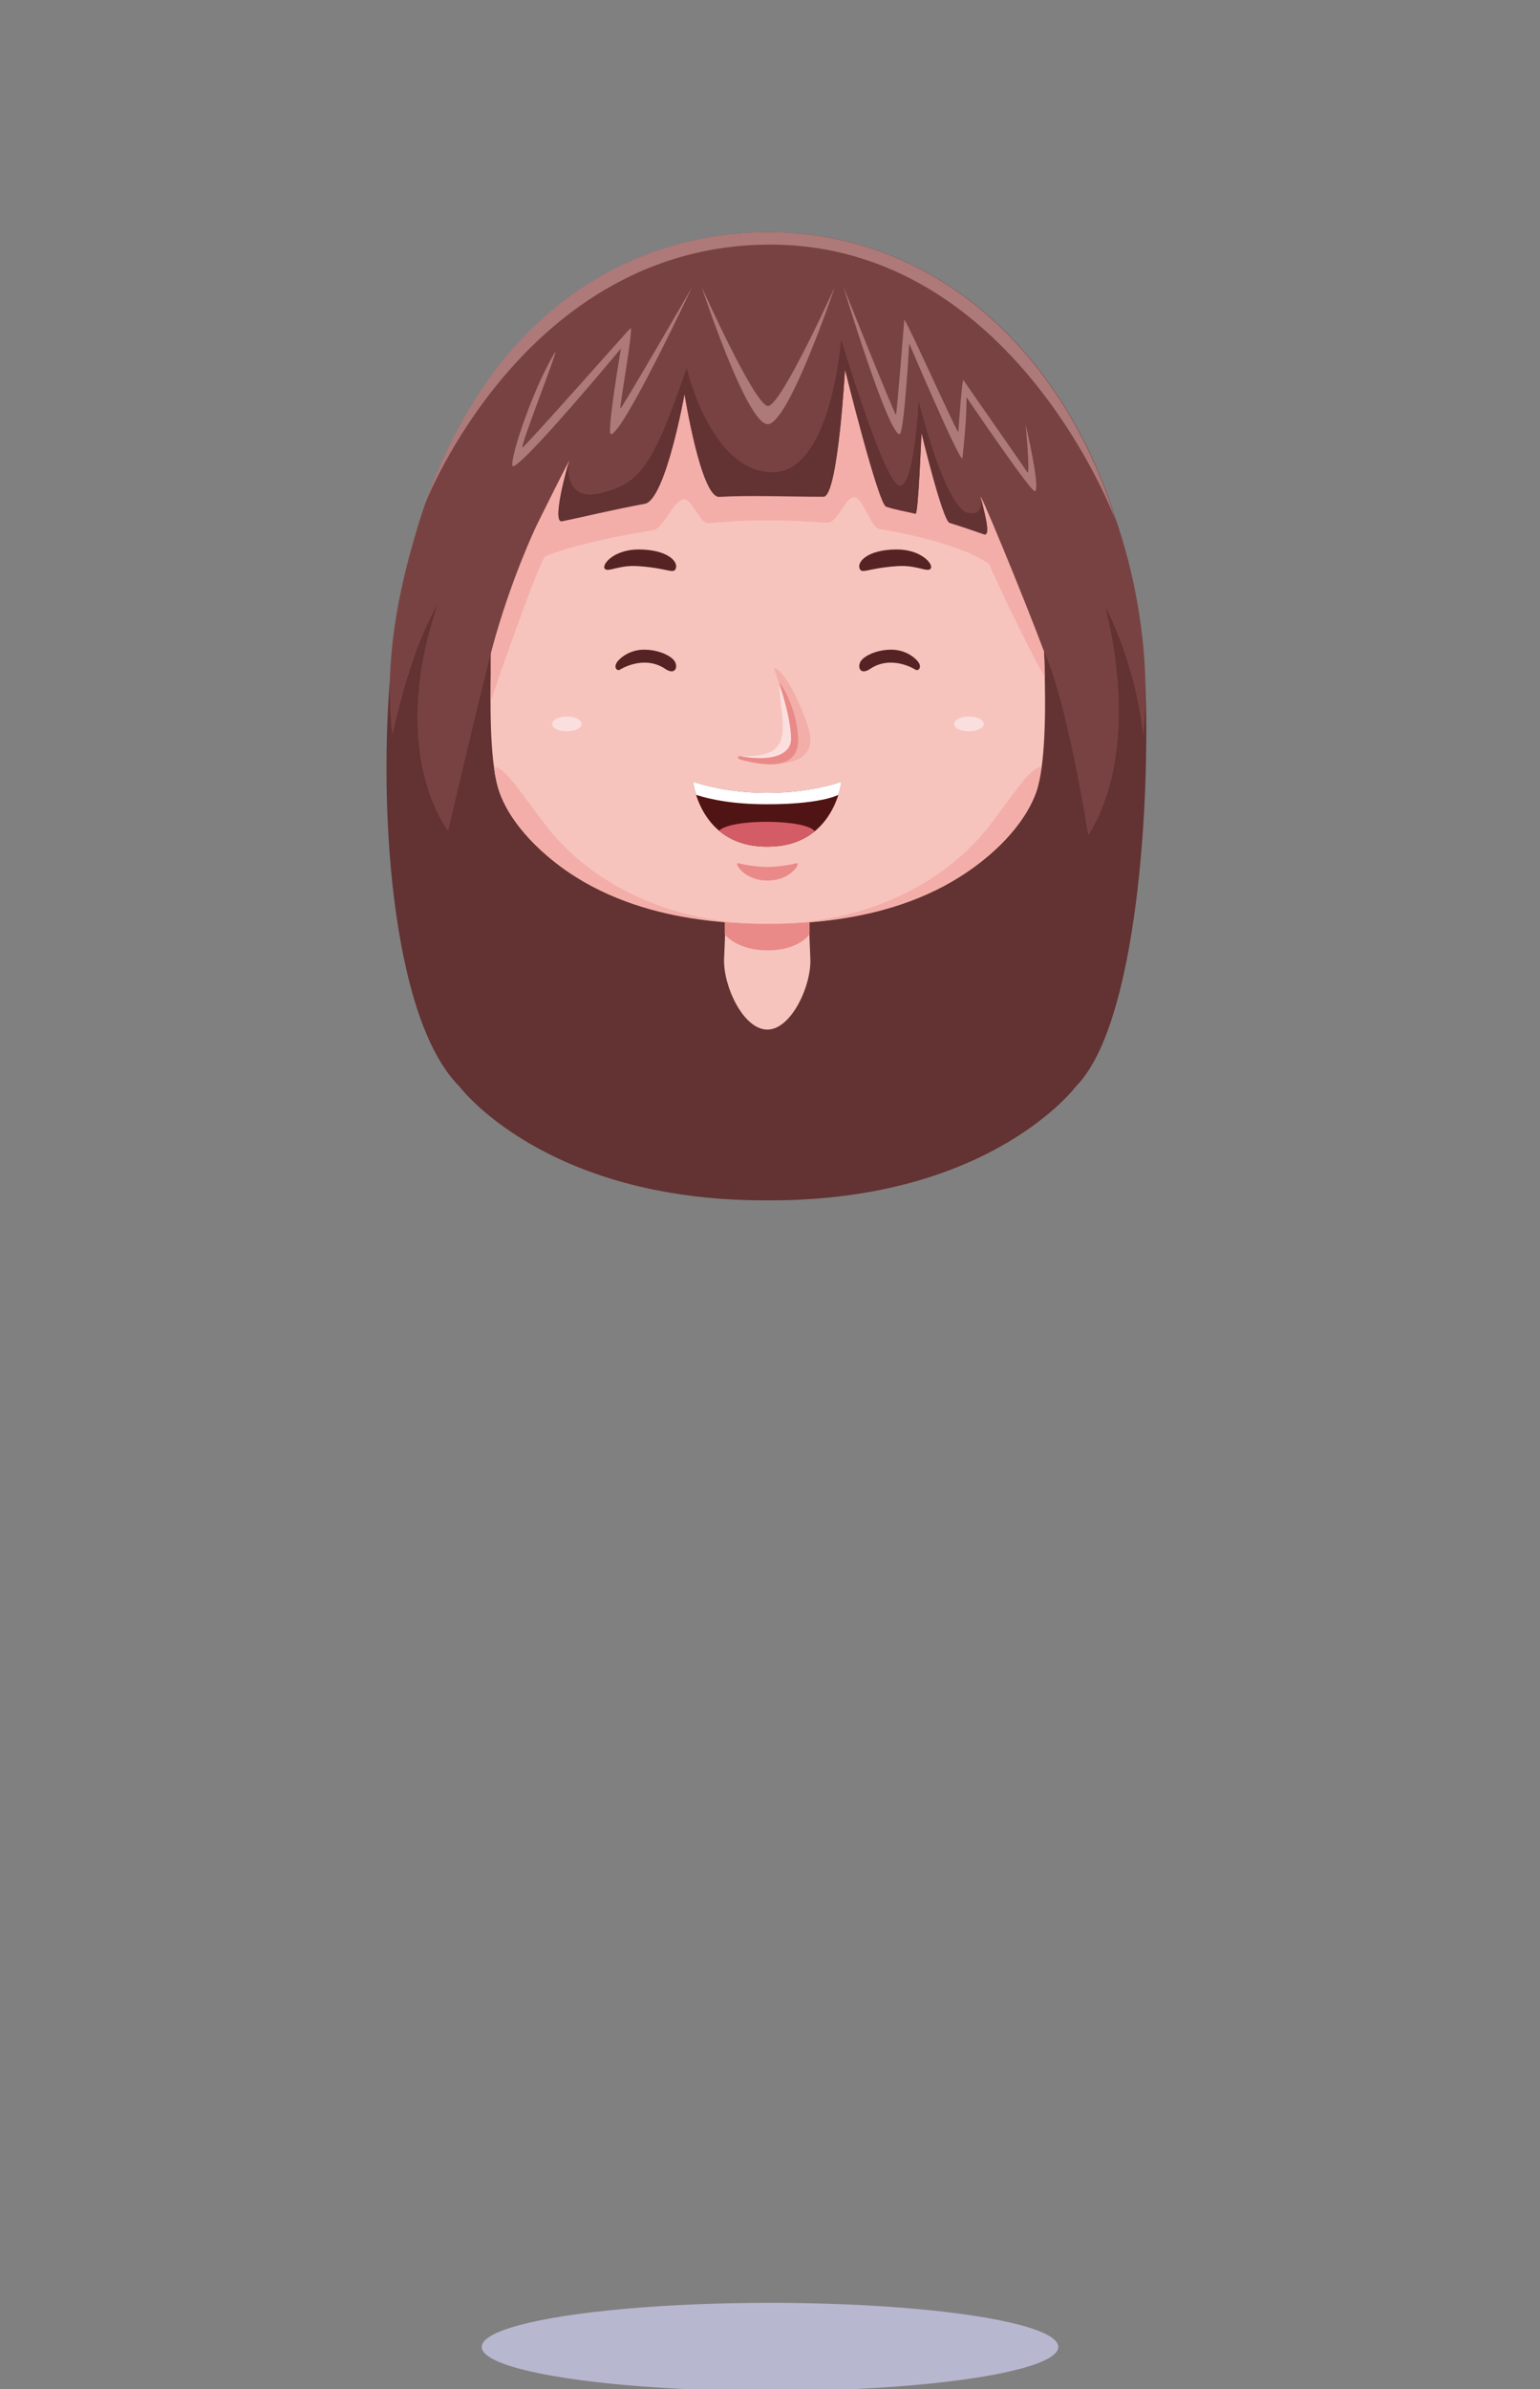 <?xml version="1.0" encoding="utf-8"?>
<!-- Generator: Adobe Illustrator 26.3.1, SVG Export Plug-In . SVG Version: 6.00 Build 0)  -->
<svg version="1.1" id="Layer_1" xmlns="http://www.w3.org/2000/svg" xmlns:xlink="http://www.w3.org/1999/xlink" x="0px" y="0px"
	 viewBox="0 0 1000 1550" style="enable-background:new 0 0 1000 1550;" xml:space="preserve">
<rect x="0" y="0" width="1000" height="1550" fill="#808080" stroke="none"/>
<style type="text/css">
	.st0{fill:#262521;stroke:#262521;stroke-width:3;stroke-linecap:round;stroke-linejoin:round;}
	.st1{fill:none;stroke:#262521;stroke-width:3;stroke-linecap:round;stroke-miterlimit:10;}
	.st2{fill:none;stroke:#000000;stroke-width:10;stroke-miterlimit:10;}
	.st3{fill:#B8B7D0;}
	.st4{fill:#633232;}
	.st5{fill:#F7C4BD;}
	.st6{fill:#E98A88;}
	.st7{fill:#F3AEA9;}
	.st8{fill:#FBDFDE;}
	.st9{fill:#794242;}
	.st10{fill:#AE7979;}
	.st11{fill:#552323;}
	.st12{fill:#511414;}
	.st13{fill:#D45C66;}
	.st14{fill:#FFFFFF;}
</style>
<path class="st0" d="M1881.3,166.1"/>
<path class="st1" d="M2240.3,543.1c0,0-14-19.7-18.7-4s5.4,24.7,8.2,35c2.8,10.4,7.5,35,20.1,20.7 M2411.6,542.1
	c0,0,12.7-20.6,18.4-5.3s-3.7,25-5.7,35.5s-5,35.5-18.6,22"/>
<path class="st1" d="M2225.9,546.3c0,0,6.8-10.4,16.2,11.1 M2411.3,556.5c0,0,7.9-16.8,12.7-15.7 M2264.1,634.3c0,0,6.1,38.2,0,53.7
	c-1.3,3.3-7.8,7.4-17.7,11.9"/>
<path class="st1" d="M1881.3,166.1"/>
<path class="st1" d="M2122.3,1533.5l8.5,15l4,1.6 M2160.8,1562.9c0,0,10.4,9.6-1,10.4 M2127.2,1562.9l13.6,5.2 M2129.3,1569.7
	l15.4,4.7 M2156.1,1578.4c0,0,19.8,4.6,13.5,14.8 M2144.7,1586.3c0,0,44,6.4,21.9,20.8"/>
<g>
	<line class="st2" x1="2122.3" y1="362.1" x2="1621.2" y2="362.1"/>
	<line class="st2" x1="2122.3" y1="716.2" x2="1621.2" y2="716.2"/>
	<line class="st2" x1="2122.3" y1="66.9" x2="2122.3" y2="366"/>
	<line class="st2" x1="2660.1" y1="66.9" x2="2660.1" y2="366"/>
	<line class="st2" x1="2122.3" y1="1767.4" x2="1621.2" y2="1767.4"/>
	<line class="st2" x1="3161.2" y1="362.1" x2="2660.1" y2="362.1"/>
	<line class="st2" x1="3161.2" y1="716.2" x2="2660.1" y2="716.2"/>
	<line class="st2" x1="3161.2" y1="1767.4" x2="2660.1" y2="1767.4"/>
</g>
<ellipse class="st3" cx="500" cy="1522.7" rx="187.2" ry="28.6"/>
<g>
	<path class="st4" d="M699.2,280.5l-198.9-88.7h-3.7l-198.9,88.7c0,0-33.5,47.4-43.8,153c-8.3,85.1-0.7,226.2,44.3,271.3
		c0,0,55.1,74,198.4,74h3.7c143.4,0,198.4-74,198.4-74c40-40.2,48.5-187.5,44.9-263.7C738.9,341.2,699.2,280.5,699.2,280.5z"/>
	<path class="st5" d="M526.2,621.9c-0.8-17.5-0.8-23.7-0.8-23.7s-9.5-4.6-27.2-4.6s-27.2,4.6-27.2,4.6s0,6.2-0.8,23.7
		s12.4,46.1,28,46.1C513.8,668.1,527,639.4,526.2,621.9z"/>
	<path class="st6" d="M470.6,596.3v9.9c0,0,7.7,10.4,27.9,10.4c20.2,0,27.2-10.4,27.2-10.4v-9.9H470.6z"/>
	<path class="st5" d="M498.6,211.3c158.3,0,176.1,163.5,176.1,163.5s9.9,105.4-1.8,139.1c-11,31.5-62.5,85.5-174.3,85.5
		c-111.7,0-163.3-54-174.3-85.5c-11.8-33.7-1.8-139.1-1.8-139.1S340.2,211.3,498.6,211.3z"/>
	<path class="st7" d="M318.6,455.1c0,0,27.5-80.7,35.2-94c12.1-5.4,39.4-12.2,70.4-17.1c6.5-1,13-19.2,19.8-20.1
		c5.2-0.6,10.6,16,15.8,15.6c12.7-1.2,25.3-1.9,37-1.9c14.3,0,27.8,0.6,40.2,1.6c6.8,0.6,11.9-17.4,18.2-16.6
		c4.8,0.6,10.9,19.9,15.4,20.6c37.5,6,62.3,15.7,71.6,22.8c18.5,40.8,28.7,59.4,36.3,73.8c0,0,0.2-64.9-17.9-98.6
		c-15.3-41.7-76.4-113.9-174-113.9c-82.5,0-167.9,101.3-167.9,181.7C318.6,423.5,318.6,443.8,318.6,455.1z"/>
	<path class="st7" d="M352.7,533.3c28,37.5,78.6,66.1,145.9,66.1c-32.7,0-105.7-3.2-154.1-54.4c-15.9-16.9-22.1-31.4-23.7-47.5
		C327.4,498.3,333.3,507.3,352.7,533.3z"/>
	<path class="st7" d="M644.3,533.3c-28,37.5-78.6,66.1-145.9,66.1c32.7,0,105.7-3.2,154.1-54.4c15.9-16.9,22.1-31.4,23.7-47.5
		C669.6,498.3,663.7,507.3,644.3,533.3z"/>
	<path class="st8" d="M377.7,469.7c0,2.6-4.3,4.8-9.6,4.8s-9.6-2.1-9.6-4.8c0-2.6,4.3-4.8,9.6-4.8S377.7,467,377.7,469.7z"/>
	<path class="st9" d="M724.8,337.8c-33.1-107.1-115.3-187.2-226.2-187.2c-63.5,0-169.6,28.5-222.5,176.7
		c-22.1,64.3-25.8,112.4-21.3,149.5c5.4-23.6,14.5-59,29.4-84.8c-31,91.2,1.9,140.9,6.8,147c18.5-79.1,28.3-117.3,28.3-117.3
		c12-45,28.9-80.3,28.9-80.3s24.5-49.7,21.1-41.1c-0.8,2-11.5,40.2-4.1,37.9c11.4-2.3,33.7-7.7,53.5-11.3
		c13.5-2.5,25.8-71.2,25.8-71.2s10.5,65.9,22.2,66.7c23.5-1.2,39.4-0.1,68.1-0.1c9.3,0,13.9-82.5,13.9-82.5s21.6,87.3,26.7,89
		c6.2,2,12.7,3.1,19.1,4.6c1.8,0.4,3.8-52.6,3.8-52.6s13.7,57.1,18.3,58.5c5.9,1.8,16.3,5.3,22.2,7.4c5.4,2-0.8-17.6-1.5-22.3
		c-5.2-16,28,64.4,40.3,97.4c1.1,2.8,13.4,25.6,29.1,120.2c36.9-58.7,10.9-148.5,10.9-148.5s19,33.8,24.8,83.9
		C747.3,430.8,739,378.5,724.8,337.8z"/>
	<path class="st4" d="M637.4,324.2c0.7,4.7,6.9,24.3,1.5,22.3c-5.9-2.2-16.3-5.6-22.2-7.4c-4.5-1.4-18.3-58.5-18.3-58.5
		s-2.1,53-3.8,52.6c-6.5-1.5-13-2.6-19.2-4.6c-5.1-1.7-26.7-89-26.7-89s-4.6,82.5-13.9,82.5c-28.7,0-44.6-1.1-68.1,0.1
		c-11.8-0.7-22.2-66.7-22.2-66.7s-12.3,68.7-25.8,71.2c-19.8,3.6-42.1,9-53.5,11.3c-7.4,2.3,3.3-35.9,4.1-37.9c0,0-4,26.1,21,19.8
		s33.3-16.2,55.6-81.1c0,0,15.5,67.6,55.9,67.6c38.1,0,44.4-86.2,44.4-86.2S574,313,583.9,315s12.6-54.9,12.6-54.9
		s16.6,67.6,31.4,72.4C638.1,335.8,637.4,324.2,637.4,324.2z"/>
	<path class="st10" d="M724.5,337.8c-33.1-107.1-115.3-187.2-226.2-187.2c-63.5,0-169.6,28.5-222.5,176.7
		c0,0,65.1-168.6,224.3-168.6C658.5,158.7,724.5,337.8,724.5,337.8z"/>
	<path class="st8" d="M638.8,469.7c0,2.6-4.3,4.8-9.6,4.8s-9.6-2.1-9.6-4.8c0-2.6,4.3-4.8,9.6-4.8
		C634.5,464.9,638.8,467,638.8,469.7z"/>
	<g>
		<g>
			<path class="st11" d="M415.2,356.5c-16.6-0.2-24.7,9.9-22.5,12.5c2.2,2.5,9-2.5,21.4-1.7c20.1,1.3,23.4,5.6,24.8,1.3
				C440.3,364.3,433.5,356.7,415.2,356.5z"/>
		</g>
		<g>
			<path class="st7" d="M502.8,434.1c-0.1-2.7,10.1,4.1,21,34.7c4,11.2,7.4,27.6-27.1,27.1c12.4-3,19.5-6.5,18.8-17.2
				C514.2,461.4,502.9,436.8,502.8,434.1z"/>
			<g>
				<path class="st8" d="M506,443.8c0,0-0.1,2.3,1.9,20.4c2.4,21.7-5.1,26.7-27.1,26.5c6.1,5.6,33.8,7.9,34.5-5.4
					C516.2,472,506,443.8,506,443.8z"/>
				<path class="st6" d="M482.2,490.9c22.3,3.6,31.5-3.1,31.5-11.4c-0.1-13.9-7.5-35.4-7.5-35.4c-1.5-5.1,12.1,15.1,12.1,36.6
					c0,8.7-5.4,20.8-36.8,12.3C477.8,492.1,478.8,489.8,482.2,490.9z"/>
			</g>
		</g>
	</g>
	<path class="st11" d="M402.7,434.4c0,0,15.7-10.1,29.9,0c6.8,4,8.2-3.3,4.3-6.8c-3.8-3.5-11-6.1-18.6-6.1s-13.9,3.6-17.2,7.5
		C397.9,433,400.8,435.8,402.7,434.4z"/>
	<g>
		<path class="st11" d="M581.8,356.5c16.6-0.2,24.7,9.9,22.5,12.5c-2.2,2.5-9-2.5-21.4-1.7c-20.1,1.3-23.4,5.6-24.8,1.3
			C556.7,364.3,563.5,356.7,581.8,356.5z"/>
	</g>
	<path class="st11" d="M594.3,434.4c0,0-15.7-10.1-29.9,0c-6.8,4-8.2-3.3-4.3-6.8c3.8-3.5,11-6.1,18.6-6.1s13.9,3.6,17.2,7.5
		C599.2,433,596.2,435.8,594.3,434.4z"/>
	<path class="st10" d="M449.5,186.1c0,0-45,95.6-52.8,95.6c-3,0,6.5-55.6,6.5-55.6s-60.2,72.4-69.7,76.4c-4.7,2,11-47.4,26.5-73.3
		c5-8.5-22.6,60.6-20.7,61.1c1.1,0.3,67.5-74.8,70-77.3s-6.9,49.9-6.5,52C403.1,266.5,449.5,186.1,449.5,186.1z"/>
	<path class="st10" d="M627.6,257.7c0.2,16-2.7,39.8-2.7,39.8c-2.7,0-34.5-74.6-34.5-74.6s-3.3,59-6.3,58.8
		c-7.7-0.6-36.5-95.8-36.5-95.8s33.8,84.6,34.2,83.2c0.7-2.1,5.4-61.7,5.4-61.7c2.5,2.5,34,73.2,35.1,72.9c0,0,2.4-36,3.4-33.6
		c0.5,1.1,37.3,53.4,41.3,59.6c2.2,3.4-1-30.9-1-30.9s9.9,41.9,6,43.3C669.4,319.4,627.6,257.7,627.6,257.7z"/>
	<path class="st10" d="M455.6,186.1c0,0,29.2,89.1,42.9,89.1c13.7,0,43.6-89.1,43.6-89.1s-34.9,77.3-43.4,77.3
		S455.6,186.1,455.6,186.1z"/>
	<path class="st6" d="M479.7,560.1c3.9,1.1,12.9,2.4,18.6,2.4c5.8,0,14.7-1.3,18.6-2.4c3.9-1.1-3.1,11.2-18.3,11.2H498
		C482.9,571.3,475.8,558.9,479.7,560.1z"/>
	<g>
		<path class="st12" d="M498.4,514.4h-0.5c-28.5,0-47.9-7.3-47.9-7.3s4.6,42.2,47.8,42.2h0.8c43.2,0,47.8-42.2,47.8-42.2
			S527,514.4,498.4,514.4z"/>
		<path class="st13" d="M466.9,539c7,5.9,16.9,10.3,30.8,10.3h0.8c13.7,0,23.5-4.2,30.5-10C523.1,531.4,474.7,531,466.9,539z"/>
		<path class="st14" d="M498.4,514.4h-0.5c-28.5,0-47.9-7.3-47.9-7.3s0.4,3.5,2,8.6c9.6,3.1,24.2,6.1,45.8,6.1h0.8
			c25,0,39.7-3.2,45.8-6.1c1.6-5,2-8.6,2-8.6S527,514.4,498.4,514.4z"/>
	</g>
</g>
</svg>
